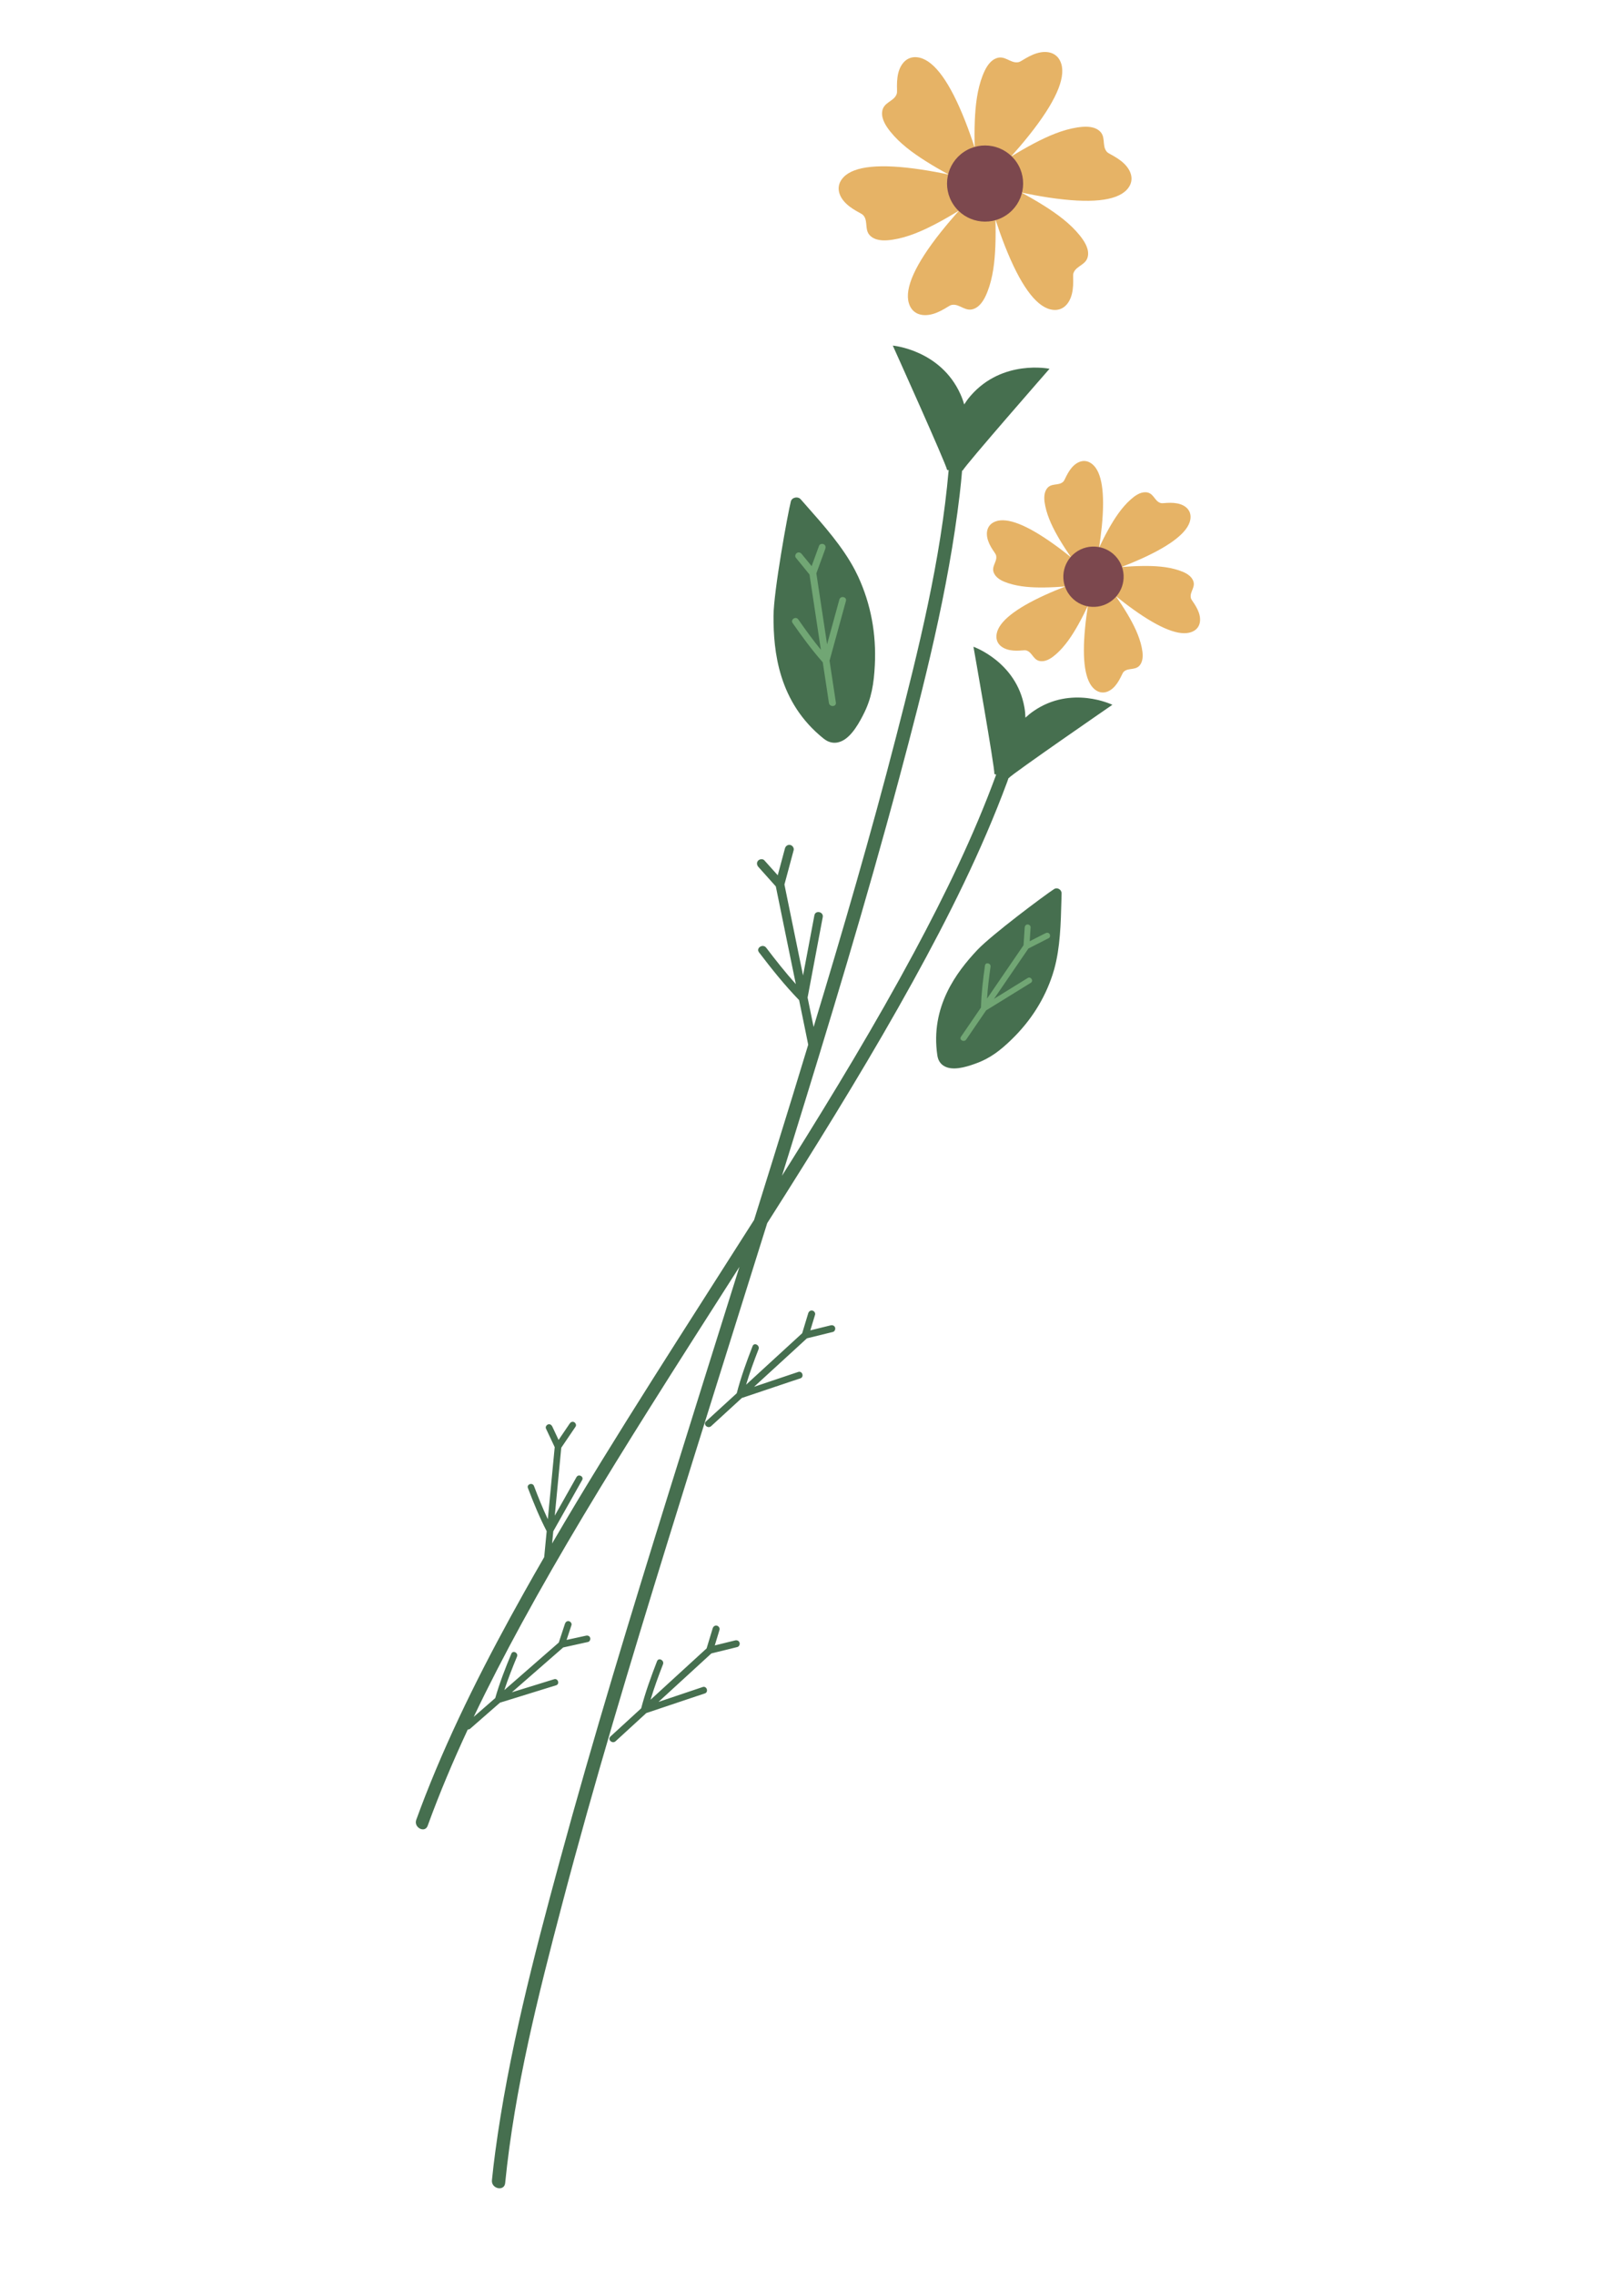 <svg xmlns="http://www.w3.org/2000/svg" xmlns:xlink="http://www.w3.org/1999/xlink" width="480" zoomAndPan="magnify" viewBox="0 0 360 504" height="672" preserveAspectRatio="xMidYMid meet" version="1.0"><defs><clipPath id="47d68445d1"><path d="M 185 11 L 267 11 L 267 154 L 185 154 Z M 185 11 " clip-rule="nonzero"/></clipPath><clipPath id="1b374b0e4d"><path d="M 178.34 0 L 290.547 24.016 L 188.363 501.453 L 76.152 477.438 Z M 178.34 0 " clip-rule="nonzero"/></clipPath><clipPath id="19e35f5eed"><path d="M 178.34 0 L 290.547 24.016 L 188.363 501.453 L 76.152 477.438 Z M 178.34 0 " clip-rule="nonzero"/></clipPath><clipPath id="1a5ee2ebb9"><path d="M 178.34 0 L 290.547 24.016 L 188.363 501.453 L 76.152 477.438 Z M 178.34 0 " clip-rule="nonzero"/></clipPath><clipPath id="d10598c9a4"><path d="M 193.086 3.156 L 290.352 23.973 L 261.664 158.008 L 164.398 137.191 Z M 193.086 3.156 " clip-rule="nonzero"/></clipPath><clipPath id="35341e012e"><path d="M 209 32 L 250 32 L 250 135 L 209 135 Z M 209 32 " clip-rule="nonzero"/></clipPath><clipPath id="9ee19a5618"><path d="M 178.34 0 L 290.547 24.016 L 188.363 501.453 L 76.152 477.438 Z M 178.34 0 " clip-rule="nonzero"/></clipPath><clipPath id="e2e9018635"><path d="M 178.34 0 L 290.547 24.016 L 188.363 501.453 L 76.152 477.438 Z M 178.34 0 " clip-rule="nonzero"/></clipPath><clipPath id="89ede65f0c"><path d="M 178.34 0 L 290.547 24.016 L 188.363 501.453 L 76.152 477.438 Z M 178.34 0 " clip-rule="nonzero"/></clipPath><clipPath id="083bbcde04"><path d="M 92 76 L 247 76 L 247 485 L 92 485 Z M 92 76 " clip-rule="nonzero"/></clipPath><clipPath id="8f03225341"><path d="M 178.34 0 L 290.547 24.016 L 188.363 501.453 L 76.152 477.438 Z M 178.34 0 " clip-rule="nonzero"/></clipPath><clipPath id="a3f64b00aa"><path d="M 178.34 0 L 290.547 24.016 L 188.363 501.453 L 76.152 477.438 Z M 178.34 0 " clip-rule="nonzero"/></clipPath><clipPath id="9b76bd0cb1"><path d="M 178.34 0 L 290.547 24.016 L 188.363 501.453 L 76.152 477.438 Z M 178.34 0 " clip-rule="nonzero"/></clipPath><clipPath id="c0f50a1ab0"><path d="M 164.305 66.539 L 261.984 87.449 L 174.035 498.375 L 76.352 477.469 Z M 164.305 66.539 " clip-rule="nonzero"/></clipPath><clipPath id="0f6d8e5a31"><path d="M 175 120 L 233 120 L 233 231 L 175 231 Z M 175 120 " clip-rule="nonzero"/></clipPath><clipPath id="f4ee095b9f"><path d="M 178.34 0 L 290.547 24.016 L 188.363 501.453 L 76.152 477.438 Z M 178.34 0 " clip-rule="nonzero"/></clipPath><clipPath id="bd904f31c0"><path d="M 178.34 0 L 290.547 24.016 L 188.363 501.453 L 76.152 477.438 Z M 178.34 0 " clip-rule="nonzero"/></clipPath><clipPath id="053f02d54f"><path d="M 178.34 0 L 290.547 24.016 L 188.363 501.453 L 76.152 477.438 Z M 178.34 0 " clip-rule="nonzero"/></clipPath></defs><g clip-path="url(#47d68445d1)"><g clip-path="url(#1b374b0e4d)"><g clip-path="url(#19e35f5eed)"><g clip-path="url(#1a5ee2ebb9)"><g clip-path="url(#d10598c9a4)"><path fill="#e6b366" d="M 265.742 135.695 C 265.418 134.777 264.883 133.934 264.324 133.129 C 264.188 132.918 264.035 132.711 263.98 132.461 C 263.664 131.043 265.246 129.992 264.379 128.406 C 263.781 127.297 262.449 126.719 261.32 126.348 C 258.789 125.508 255.98 125.355 253.336 125.387 C 251.664 125.402 250.023 125.504 248.59 125.621 C 250.004 125.078 251.57 124.434 253.148 123.719 C 259.758 120.707 263.363 117.824 263.859 115.148 C 264.23 113.113 262.824 111.875 260.93 111.52 C 259.969 111.336 258.98 111.383 258.004 111.461 C 257.75 111.484 257.488 111.504 257.242 111.426 C 255.859 110.984 255.746 109.098 253.938 109.051 C 252.676 109.016 251.516 109.883 250.625 110.676 C 248.633 112.449 247.102 114.801 245.801 117.109 C 244.98 118.566 244.25 120.031 243.637 121.336 C 243.867 119.836 244.094 118.16 244.262 116.438 C 244.957 109.207 244.266 104.645 242.195 102.879 C 240.613 101.531 238.848 102.137 237.586 103.598 C 236.949 104.34 236.496 105.215 236.074 106.102 C 235.965 106.332 235.852 106.57 235.664 106.742 C 234.59 107.719 232.898 106.871 231.953 108.418 C 231.297 109.496 231.465 110.93 231.707 112.098 C 232.246 114.707 233.52 117.215 234.863 119.492 C 235.719 120.934 236.621 122.301 237.445 123.488 C 236.262 122.527 234.926 121.492 233.512 120.492 C 227.598 116.27 223.301 114.59 220.734 115.5 C 218.781 116.195 218.418 118.023 219.059 119.844 C 219.375 120.773 219.91 121.605 220.469 122.406 C 220.613 122.625 220.762 122.84 220.82 123.09 C 221.129 124.504 219.547 125.547 220.418 127.133 C 221.016 128.25 222.34 128.816 223.48 129.191 C 226.008 130.027 228.812 130.18 231.461 130.148 C 233.137 130.129 234.77 130.031 236.207 129.918 C 234.789 130.461 233.227 131.102 231.648 131.82 C 225.035 134.836 221.434 137.719 220.938 140.395 C 220.566 142.434 221.973 143.656 223.867 144.02 C 224.824 144.203 225.816 144.156 226.789 144.078 C 227.047 144.059 227.305 144.039 227.555 144.113 C 228.934 144.551 229.051 146.445 230.863 146.484 C 232.117 146.523 233.273 145.664 234.172 144.867 C 236.16 143.098 237.695 140.742 238.992 138.434 C 239.812 136.98 240.547 135.508 241.16 134.203 C 240.926 135.707 240.699 137.375 240.535 139.102 C 239.836 146.328 240.531 150.898 242.602 152.668 C 244.18 154.008 245.949 153.406 247.203 151.949 C 247.844 151.203 248.297 150.324 248.723 149.438 C 248.832 149.211 248.941 148.973 249.129 148.797 C 250.203 147.82 251.898 148.66 252.844 147.125 C 253.5 146.047 253.332 144.609 253.094 143.441 C 252.551 140.836 251.277 138.324 249.93 136.047 C 249.074 134.613 248.176 133.238 247.352 132.062 C 248.535 133.012 249.871 134.047 251.281 135.055 C 257.191 139.277 261.496 140.957 264.062 140.039 C 266.016 139.348 266.375 137.516 265.742 135.695 Z M 232.852 68.543 C 229.512 67.742 226.117 63.008 222.758 54.48 C 221.957 52.445 221.254 50.43 220.66 48.609 C 220.715 50.426 220.73 52.496 220.641 54.598 C 220.504 57.941 220.129 61.469 218.902 64.602 C 218.355 66.004 217.547 67.637 216.113 68.324 C 214.047 69.309 212.836 67.25 211.031 67.543 C 210.711 67.594 210.43 67.77 210.156 67.941 C 209.102 68.59 208.016 69.207 206.828 69.551 C 204.496 70.23 202.207 69.652 201.465 67.145 C 200.488 63.852 202.891 58.547 208.598 51.371 C 209.961 49.664 211.352 48.047 212.633 46.625 C 211.086 47.578 209.305 48.625 207.434 49.602 C 204.473 51.152 201.23 52.59 197.906 53.094 C 196.414 53.324 194.598 53.441 193.281 52.539 C 191.398 51.242 192.578 49.164 191.422 47.75 C 191.215 47.504 190.918 47.344 190.637 47.188 C 189.547 46.602 188.473 45.969 187.582 45.117 C 185.824 43.438 185.18 41.164 186.98 39.266 C 189.344 36.773 195.141 36.199 204.207 37.562 C 206.367 37.887 208.461 38.281 210.34 38.68 C 208.734 37.82 206.938 36.797 205.16 35.664 C 202.332 33.875 199.469 31.785 197.367 29.16 C 196.426 27.98 195.414 26.465 195.539 24.883 C 195.719 22.602 198.105 22.582 198.754 20.871 C 198.867 20.57 198.859 20.238 198.848 19.914 C 198.816 18.68 198.824 17.434 199.113 16.23 C 199.691 13.871 201.34 12.176 203.883 12.785 C 207.223 13.586 210.617 18.316 213.973 26.852 C 214.773 28.887 215.477 30.895 216.07 32.723 C 216.016 30.902 216.004 28.836 216.09 26.727 C 216.23 23.387 216.609 19.859 217.828 16.73 C 218.383 15.324 219.184 13.691 220.621 13.008 C 222.684 12.02 223.898 14.082 225.703 13.785 C 226.023 13.734 226.305 13.555 226.582 13.387 C 227.633 12.742 228.715 12.125 229.902 11.777 C 232.238 11.098 234.523 11.68 235.27 14.184 C 236.246 17.477 233.848 22.781 228.133 29.953 C 226.773 31.668 225.379 33.277 224.098 34.707 C 225.648 33.746 227.43 32.703 229.301 31.723 C 232.262 30.176 235.504 28.738 238.832 28.23 C 240.32 28.008 242.141 27.887 243.449 28.789 C 245.336 30.082 244.156 32.16 245.316 33.578 C 245.52 33.828 245.812 33.984 246.098 34.137 C 247.184 34.723 248.262 35.359 249.152 36.211 C 250.91 37.895 251.555 40.164 249.758 42.062 C 247.391 44.555 241.594 45.129 232.523 43.77 C 230.367 43.445 228.27 43.047 226.395 42.652 C 228 43.512 229.793 44.535 231.578 45.66 C 234.398 47.453 237.262 49.539 239.367 52.168 C 240.309 53.348 241.32 54.859 241.199 56.449 C 241.016 58.727 238.625 58.746 237.977 60.457 C 237.867 60.762 237.875 61.094 237.887 61.414 C 237.922 62.648 237.914 63.898 237.617 65.098 C 237.039 67.461 235.395 69.152 232.852 68.543 " fill-opacity="1" fill-rule="nonzero"/></g></g></g></g></g><g clip-path="url(#35341e012e)"><g clip-path="url(#9ee19a5618)"><g clip-path="url(#e2e9018635)"><g clip-path="url(#89ede65f0c)"><path fill="#7c484e" d="M 247.746 123.758 C 245.527 120.805 241.336 120.211 238.383 122.426 C 235.43 124.645 234.836 128.828 237.055 131.781 C 239.27 134.734 243.461 135.324 246.41 133.109 C 249.363 130.895 249.957 126.707 247.746 123.758 Z M 225.371 35.961 C 227.969 39.828 226.934 45.07 223.07 47.664 C 219.203 50.262 213.961 49.23 211.367 45.363 C 208.766 41.496 209.801 36.258 213.668 33.66 C 217.535 31.062 222.773 32.098 225.371 35.961 " fill-opacity="1" fill-rule="nonzero"/></g></g></g></g><g clip-path="url(#083bbcde04)"><g clip-path="url(#8f03225341)"><g clip-path="url(#a3f64b00aa)"><g clip-path="url(#9b76bd0cb1)"><g clip-path="url(#c0f50a1ab0)"><path fill="#466f4f" d="M 162.961 363.414 C 161.457 363.789 159.953 364.16 158.449 364.523 C 158.742 363.566 159.031 362.605 159.324 361.648 C 159.383 361.453 159.438 361.258 159.496 361.066 C 159.617 360.668 159.289 360.227 158.906 360.145 C 158.469 360.051 158.109 360.332 157.984 360.742 C 157.574 362.109 157.152 363.488 156.738 364.855 C 156.707 364.957 156.676 365.07 156.641 365.18 C 154.262 367.355 151.883 369.531 149.508 371.707 C 147.742 373.328 145.973 374.949 144.211 376.559 C 145.008 373.906 145.969 371.285 146.969 368.707 C 147.316 367.824 145.996 367.129 145.648 368.023 C 144.324 371.434 143.055 374.922 142.133 378.461 C 140.746 379.742 139.359 381.008 137.969 382.277 C 137.086 383.086 136.203 383.898 135.324 384.699 C 134.59 385.379 135.738 386.418 136.465 385.746 C 138.734 383.668 141.004 381.59 143.27 379.508 C 147.047 378.242 150.82 376.973 154.598 375.707 C 155.141 375.531 155.691 375.344 156.234 375.168 C 157.145 374.863 156.68 373.438 155.77 373.742 C 152.504 374.848 149.242 375.941 145.977 377.035 C 149.066 374.207 152.156 371.371 155.246 368.543 C 156.062 367.797 156.875 367.047 157.695 366.297 C 159.363 365.895 161.035 365.48 162.707 365.066 C 162.949 365.008 163.199 364.941 163.441 364.887 C 163.852 364.777 164.062 364.281 163.938 363.906 C 163.797 363.484 163.367 363.316 162.961 363.414 Z M 184.141 293.613 C 182.633 293.984 181.133 294.359 179.629 294.723 C 179.918 293.762 180.207 292.801 180.504 291.844 C 180.562 291.648 180.621 291.457 180.68 291.262 C 180.797 290.863 180.469 290.422 180.086 290.344 C 179.648 290.25 179.289 290.539 179.164 290.938 C 178.754 292.305 178.336 293.684 177.918 295.051 C 177.887 295.152 177.852 295.266 177.82 295.367 C 175.445 297.551 173.062 299.727 170.688 301.902 C 168.918 303.523 167.152 305.145 165.391 306.766 C 166.188 304.102 167.148 301.48 168.148 298.914 C 168.492 298.02 167.176 297.324 166.828 298.219 C 165.504 301.629 164.234 305.117 163.316 308.66 C 161.926 309.938 160.539 311.203 159.148 312.473 C 158.266 313.285 157.387 314.094 156.504 314.895 C 155.77 315.574 156.918 316.613 157.648 315.941 C 159.914 313.863 162.18 311.785 164.449 309.707 C 168.227 308.438 172 307.172 175.777 305.902 C 176.32 305.727 176.871 305.539 177.414 305.363 C 178.324 305.059 177.859 303.633 176.949 303.938 C 173.684 305.043 170.418 306.137 167.156 307.23 C 170.246 304.406 173.336 301.566 176.426 298.742 C 177.242 297.992 178.059 297.242 178.875 296.492 C 180.543 296.09 182.211 295.676 183.883 295.262 C 184.129 295.207 184.379 295.141 184.625 295.082 C 185.031 294.977 185.242 294.477 185.117 294.102 C 184.98 293.684 184.547 293.516 184.141 293.613 Z M 235.289 199.418 C 235.301 198.906 235.312 198.41 235.328 197.914 C 235.34 197.523 235.117 197.152 234.742 196.941 C 234.395 196.746 234 196.75 233.695 196.945 C 231.758 198.184 219.832 207.074 216.637 210.465 C 212.074 215.309 206.188 223.016 207.785 233.812 C 207.824 234.059 207.879 234.289 207.949 234.508 C 208.191 235.223 208.629 235.785 209.258 236.156 C 211.078 237.254 213.887 236.477 216.129 235.672 L 216.293 235.609 C 219.496 234.48 221.797 232.66 224.258 230.273 C 228.508 226.152 231.559 221.328 233.324 215.938 C 233.461 215.52 233.594 215.082 233.719 214.641 L 233.715 214.641 C 235.027 209.879 235.156 204.559 235.289 199.418 Z M 182.582 163.633 C 182.809 163.812 183.047 163.957 183.277 164.098 C 184.066 164.523 184.895 164.648 185.734 164.469 C 188.18 163.949 189.973 161.031 191.258 158.547 L 191.355 158.348 C 193.203 154.812 193.723 151.402 193.926 147.371 C 194.281 140.414 193.039 133.805 190.234 127.738 C 190.016 127.266 189.777 126.793 189.531 126.316 C 186.836 121.164 182.68 116.473 178.664 111.938 C 178.273 111.496 177.883 111.055 177.496 110.613 C 177.195 110.266 176.699 110.137 176.215 110.25 C 175.754 110.359 175.422 110.668 175.312 111.082 C 174.637 113.695 171.5 130.93 171.469 136.422 C 171.43 144.262 172.539 155.602 182.582 163.633 Z M 223.27 173.219 C 217.605 188.504 210.262 203.133 202.391 217.391 C 193.562 233.387 183.977 248.957 174.234 264.41 C 172.852 266.605 171.461 268.785 170.07 270.977 C 162.727 294.473 155.297 317.941 148.039 341.453 C 139.797 368.148 131.699 394.906 124.594 421.934 C 119.273 442.168 114.062 462.762 111.984 483.629 C 111.793 485.555 108.863 484.906 109.051 483 C 109.258 480.938 109.5 478.871 109.777 476.809 C 112.691 455.047 118.277 433.621 124.027 412.465 C 131.52 384.895 139.887 357.574 148.367 330.301 C 153.52 313.734 158.727 297.203 163.914 280.656 C 157.18 291.199 150.418 301.738 143.762 312.332 C 134 327.867 124.422 343.551 115.629 359.672 C 111.918 366.477 108.348 373.359 105.012 380.352 C 105.25 380.141 105.492 379.934 105.73 379.723 C 107.082 378.543 108.434 377.367 109.785 376.188 C 110.738 372.84 112.016 369.559 113.352 366.359 C 113.699 365.52 114.957 366.168 114.605 367.008 C 113.594 369.441 112.617 371.918 111.797 374.426 C 113.508 372.934 115.223 371.441 116.934 369.938 C 119.246 367.926 121.555 365.906 123.867 363.891 C 123.902 363.793 123.934 363.699 123.965 363.598 C 124.387 362.309 124.812 361.008 125.238 359.719 C 125.367 359.344 125.688 359.066 126.113 359.156 C 126.473 359.234 126.805 359.652 126.68 360.027 C 126.621 360.211 126.559 360.395 126.5 360.578 C 126.195 361.488 125.895 362.402 125.598 363.305 C 127.031 362.992 128.461 362.68 129.895 362.367 C 130.281 362.277 130.691 362.418 130.824 362.828 C 130.938 363.18 130.746 363.668 130.355 363.762 C 130.121 363.809 129.883 363.867 129.652 363.914 C 128.047 364.266 126.441 364.629 124.84 364.98 C 124.051 365.672 123.262 366.359 122.469 367.051 C 119.469 369.668 116.465 372.293 113.465 374.91 C 116.586 373.949 119.707 372.977 122.828 372.016 C 123.699 371.746 124.145 373.09 123.27 373.359 C 122.742 373.531 122.215 373.688 121.691 373.848 C 118.074 374.977 114.449 376.09 110.832 377.207 C 108.641 379.129 106.441 381.039 104.25 382.957 C 104.074 383.117 103.879 383.16 103.695 383.145 C 100.441 390.141 97.434 397.234 94.805 404.473 C 94.18 406.199 91.656 404.863 92.273 403.16 C 92.918 401.387 93.586 399.617 94.27 397.859 C 100.359 382.301 108.008 367.375 116.164 352.812 C 117.629 350.191 119.125 347.578 120.633 344.965 C 120.648 344.785 120.668 344.594 120.688 344.402 C 120.855 342.68 121.02 340.941 121.184 339.215 C 119.586 336.137 118.262 332.898 117.027 329.656 C 116.703 328.805 118.051 328.363 118.375 329.215 C 119.312 331.688 120.305 334.16 121.438 336.566 C 121.656 334.242 121.879 331.934 122.102 329.613 C 122.391 326.609 122.676 323.605 122.965 320.602 C 122.898 320.457 122.828 320.312 122.762 320.168 C 122.184 318.938 121.605 317.715 121.027 316.484 C 120.859 316.121 121.152 315.676 121.496 315.562 C 121.902 315.422 122.254 315.672 122.426 316.023 C 122.508 316.203 122.594 316.383 122.68 316.566 C 123.059 317.375 123.441 318.195 123.824 319.004 C 124.645 317.801 125.469 316.586 126.289 315.371 C 126.512 315.039 126.895 314.859 127.277 315.062 C 127.605 315.23 127.816 315.719 127.594 316.051 C 127.457 316.25 127.32 316.449 127.188 316.648 C 126.266 318.008 125.34 319.375 124.418 320.73 C 124.312 321.836 124.211 322.934 124.102 324.031 C 123.73 327.938 123.352 331.855 122.98 335.777 C 124.586 332.926 126.188 330.082 127.789 327.242 C 128.238 326.449 129.496 327.098 129.043 327.891 C 128.773 328.379 128.504 328.863 128.23 329.336 C 126.367 332.645 124.508 335.941 122.648 339.238 C 122.562 340.141 122.473 341.047 122.387 341.941 C 129.582 329.625 137.113 317.516 144.734 305.465 C 152.172 293.703 159.703 282.012 167.164 270.266 C 170.008 261.172 172.84 252.074 175.641 242.969 C 176.816 239.125 177.992 235.281 179.16 231.445 C 178.984 230.57 178.809 229.695 178.629 228.82 C 178.133 226.398 177.637 223.988 177.145 221.57 C 173.941 218.266 171.039 214.633 168.254 210.984 C 167.512 210.012 169.105 208.992 169.848 209.957 C 171.938 212.707 174.102 215.441 176.418 218.023 C 175.789 214.957 175.16 211.887 174.527 208.828 C 173.68 204.672 172.828 200.52 171.98 196.375 C 170.691 194.934 169.406 193.496 168.117 192.059 C 167.766 191.656 167.668 191.094 168.055 190.664 C 168.391 190.301 169.094 190.203 169.445 190.605 L 172.406 193.91 C 172.938 191.926 173.473 189.934 174.004 187.949 C 174.145 187.438 174.629 187.074 175.172 187.191 C 175.676 187.297 176.066 187.848 175.93 188.363 C 175.84 188.691 175.754 189.012 175.668 189.34 C 175.07 191.547 174.48 193.758 173.891 195.957 C 174.18 197.379 174.473 198.797 174.762 200.219 C 175.848 205.516 176.934 210.812 178.016 216.105 C 178.852 211.668 179.695 207.219 180.531 202.777 C 180.758 201.578 182.605 201.984 182.383 203.176 C 182.238 203.938 182.098 204.691 181.953 205.453 C 180.977 210.633 179.996 215.824 179.023 221.004 L 180.355 227.516 C 186.828 206.191 193.078 184.785 198.645 163.203 C 203.629 143.859 208.555 124.105 210.293 104.141 L 209.957 104.129 C 209.699 102.688 197.91 76.562 197.91 76.562 C 197.91 76.562 208.473 77.492 212.898 87.309 C 213.254 88.09 213.523 88.855 213.734 89.598 C 214.148 88.949 214.625 88.297 215.191 87.645 C 222.273 79.531 232.652 81.699 232.652 81.699 C 232.652 81.699 214.074 102.93 213.41 104.234 L 213.273 104.23 C 213.129 105.992 212.949 107.754 212.746 109.504 C 210.223 130.832 204.824 151.852 199.289 172.555 C 191.973 199.926 183.715 227.039 175.332 254.098 C 174.668 256.227 174 258.352 173.344 260.484 C 173.949 259.516 174.562 258.551 175.168 257.582 C 184.742 242.289 194.105 226.852 202.652 210.957 C 209.48 198.238 215.855 185.172 220.828 171.602 L 220.43 171.48 C 220.535 170.102 215.793 143.281 215.793 143.281 C 215.793 143.281 225.305 146.609 227.082 156.684 C 227.23 157.484 227.293 158.25 227.312 158.992 C 227.848 158.488 228.441 157.996 229.117 157.531 C 237.539 151.715 246.586 156.141 246.586 156.141 C 246.586 156.141 224.5 171.344 223.59 172.387 L 223.562 172.379 C 223.457 172.664 223.367 172.949 223.27 173.219 " fill-opacity="1" fill-rule="nonzero"/></g></g></g></g></g><g clip-path="url(#0f6d8e5a31)"><g clip-path="url(#f4ee095b9f)"><g clip-path="url(#bd904f31c0)"><g clip-path="url(#053f02d54f)"><path fill="#71a674" d="M 232.672 206.93 C 232.465 206.602 232.082 206.574 231.77 206.734 C 230.594 207.332 229.426 207.93 228.262 208.516 C 228.312 207.66 228.371 206.801 228.426 205.945 C 228.441 205.762 228.449 205.59 228.461 205.422 C 228.48 205.066 228.09 204.785 227.766 204.805 C 227.375 204.828 227.172 205.145 227.148 205.496 C 227.07 206.707 226.988 207.93 226.91 209.141 L 226.895 209.398 C 224.199 213.34 221.504 217.285 218.805 221.227 C 218.953 218.871 219.246 216.508 219.578 214.168 C 219.691 213.367 218.457 213.09 218.344 213.902 C 217.906 216.973 217.539 220.086 217.457 223.199 C 216.562 224.508 215.66 225.824 214.762 227.145 C 214.184 227.988 213.602 228.84 213.016 229.691 C 212.539 230.383 213.711 230.984 214.184 230.301 C 215.652 228.148 217.125 225.996 218.594 223.844 C 221.473 222.07 224.355 220.285 227.234 218.512 C 227.656 218.254 228.074 217.996 228.5 217.73 C 229.191 217.301 228.508 216.242 227.812 216.668 C 225.328 218.203 222.844 219.734 220.352 221.277 C 222.359 218.34 224.367 215.41 226.371 212.469 C 226.906 211.695 227.445 210.906 227.977 210.129 C 229.285 209.465 230.602 208.801 231.91 208.125 C 232.102 208.035 232.289 207.934 232.48 207.832 C 232.797 207.672 232.852 207.207 232.672 206.93 Z M 185.293 155.629 C 185.445 156.617 183.898 156.699 183.75 155.723 C 183.57 154.543 183.391 153.363 183.215 152.172 C 182.938 150.352 182.664 148.535 182.387 146.727 C 179.973 143.992 177.793 141.027 175.707 138.035 C 175.16 137.246 176.41 136.438 176.961 137.23 C 178.551 139.516 180.199 141.789 181.969 143.953 C 181.605 141.539 181.238 139.121 180.871 136.699 C 180.398 133.562 179.922 130.418 179.445 127.273 C 178.438 126.039 177.43 124.801 176.422 123.562 C 176.152 123.246 176.328 122.707 176.648 122.504 C 177.027 122.258 177.453 122.406 177.719 122.734 C 178.453 123.629 179.188 124.523 179.918 125.422 C 180.469 123.91 181.02 122.406 181.57 120.895 C 181.711 120.5 182.277 120.395 182.609 120.574 C 183.016 120.781 183.082 121.219 182.938 121.613 C 182.852 121.855 182.77 122.086 182.684 122.316 C 182.113 123.891 181.539 125.453 180.965 127.023 C 181.141 128.16 181.312 129.305 181.484 130.449 C 182.105 134.551 182.723 138.648 183.344 142.746 C 184.25 139.441 185.16 136.125 186.066 132.82 C 186.316 131.906 187.777 132.211 187.523 133.133 L 187.059 134.828 C 186.004 138.676 184.949 142.523 183.891 146.375 C 184.359 149.461 184.832 152.539 185.293 155.629 " fill-opacity="1" fill-rule="nonzero"/></g></g></g></g></svg>